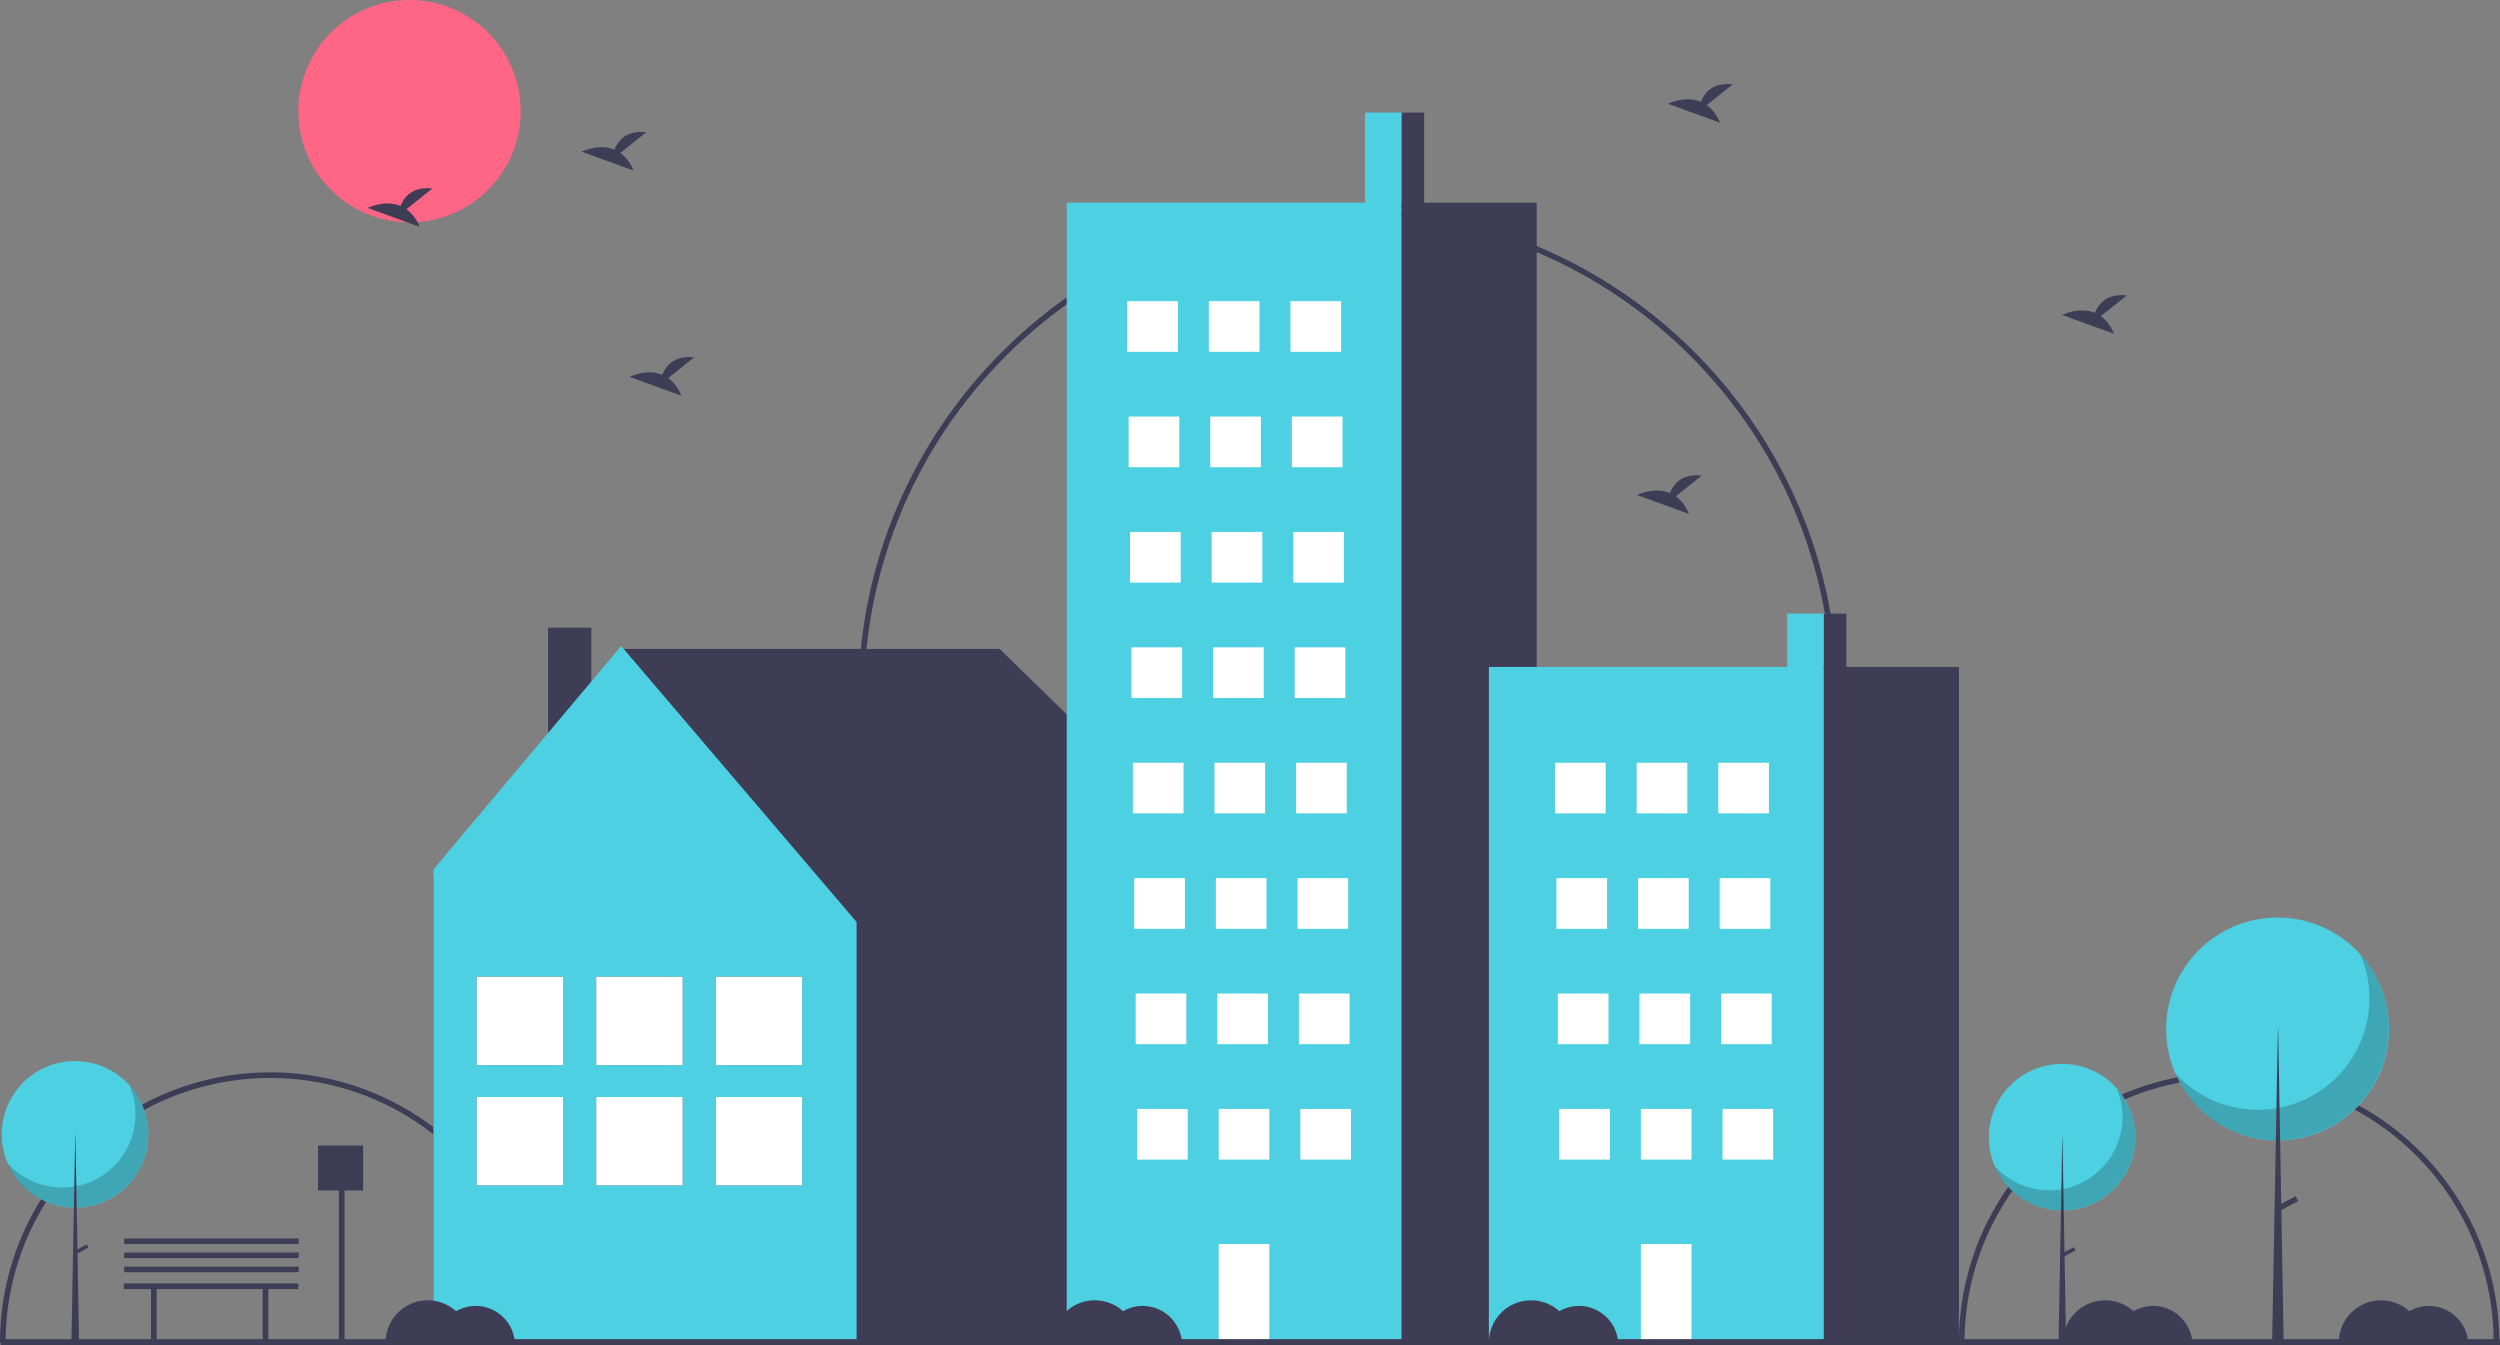 <svg data-name="Layer 1" xmlns="http://www.w3.org/2000/svg" width="888.244" height="478.033"><rect width="100%" height="100%" fill="#808080" stroke="none"/><path d="M192 477h-2a94 94 0 00-188 0H0a96 96 0 01192 0zm696 0h-2a94 94 0 10-188 0h-2a96 96 0 11192 0zM653 248h-2c0-94.841-77.16-172-172-172-94.841 0-172 77.159-172 172h-2c0-95.944 78.056-174 174-174s174 78.056 174 174z" fill="#3f3d56"/><circle cx="145.5" cy="39.5" r="39.5" fill="#ff6584"/><path fill="#3f3d56" d="M153.891 311.384l67.861-80.817h133.419l81.534 79.416-1.647 1.059h.588v165.185H153.984V311.042l-.093.342z"/><path fill="#3f3d56" d="M210.102 276.248H194.72V223h15.383z"/><path fill="#4dd0e1" d="M220.694 229.508l83.651 98.073v148.646H153.984V308.924l66.71-79.416z"/><path fill="#3f3d56" d="M254.306 347.044h30.708v31.398h-30.708zm0 42.723h30.708v31.398h-30.708z"/><path fill="#fff" d="M254.306 347.044h30.708v31.398h-30.708zm0 42.723h30.708v31.398h-30.708z"/><path fill="#3f3d56" d="M211.838 347.044h30.708v31.398h-30.708zm0 42.723h30.708v31.398h-30.708z"/><path fill="#fff" d="M211.838 347.044h30.708v31.398h-30.708zm0 42.723h30.708v31.398h-30.708z"/><path fill="#3f3d56" d="M169.369 347.044h30.708v31.398h-30.708zm0 42.723h30.708v31.398h-30.708z"/><path fill="#fff" d="M169.369 347.044h30.708v31.398h-30.708zm0 42.723h30.708v31.398h-30.708z"/><path fill="#4dd0e1" d="M485 40h14v35h-14z"/><path fill="#4dd0e1" d="M379 72h119v405H379z"/><path fill="#3f3d56" d="M498 72h48v405h-48z"/><path fill="#fff" d="M400.5 107h18v18h-18zm29 0h18v18h-18zm29 0h18v18h-18zM401 148h18v18h-18zm29 0h18v18h-18zm29 0h18v18h-18zm-57.5 41h18v18h-18zm29 0h18v18h-18zm29 0h18v18h-18zM402 230h18v18h-18zm29 0h18v18h-18zm29 0h18v18h-18zm-57.5 41h18v18h-18zm29 0h18v18h-18zm29 0h18v18h-18zM403 312h18v18h-18zm29 0h18v18h-18zm29 0h18v18h-18zm-57.5 41h18v18h-18zm29 0h18v18h-18zm29 0h18v18h-18zM404 394h18v18h-18zm29 0h18v18h-18zm0 48h18v34h-18zm29-48h18v18h-18z"/><path fill="#3f3d56" d="M498 40h8v34h-8z"/><path fill="#4dd0e1" d="M635 218h14v20.744h-14z"/><path fill="#4dd0e1" d="M529 236.966h119V477H529z"/><path fill="#3f3d56" d="M648 236.966h48V477h-48z"/><path fill="#fff" d="M552.5 271h18v18h-18zm29 0h18v18h-18zm29 0h18v18h-18zM553 312h18v18h-18zm29 0h18v18h-18zm29 0h18v18h-18zm-57.5 41h18v18h-18zm29 0h18v18h-18zm29 0h18v18h-18zM554 394h18v18h-18zm29 0h18v18h-18zm0 48h18v34h-18zm29-48h18v18h-18z"/><path fill="#3f3d56" d="M648 218h8v20.151h-8zM.244 475.792h888v2.241h-888z"/><circle cx="732.66" cy="404.041" r="26.041" fill="#4dd0e1"/><path d="M752.03 386.648a26.043 26.043 0 01-43.39 27.56 26.043 26.043 0 1043.39-27.56z" opacity=".2"/><path fill="#3f3d56" d="M732.731 404.041h.072l1.287 73.829h-2.718l1.359-73.829z"/><path fill="#3f3d56" d="M736.873 443.116l.6 1.14-4.305 2.266-.6-1.14z"/><circle cx="809.218" cy="365.599" r="39.599" fill="#4dd0e1"/><path d="M838.675 339.15a39.602 39.602 0 01-65.984 41.91 39.603 39.603 0 1065.984-41.91z" opacity=".2"/><path fill="#3f3d56" d="M809.327 365.599h.109l1.958 112.271h-4.134l2.067-112.271z"/><path fill="#3f3d56" d="M815.625 425.02l.912 1.732-6.546 3.446-.912-1.732z"/><circle cx="26.66" cy="403.041" r="26.041" fill="#4dd0e1"/><path d="M46.03 385.648a26.043 26.043 0 01-43.391 27.56 26.043 26.043 0 1043.391-27.56z" opacity=".2"/><path fill="#3f3d56" d="M26.731 403.041h.072l1.287 73.829h-2.718l1.359-73.829z"/><path fill="#3f3d56" d="M30.873 442.116l.6 1.14-4.305 2.266-.6-1.14zm575.54-404.78l9.206-7.363c-7.151-.789-10.09 3.111-11.292 6.198-5.587-2.32-11.67.72-11.67.72l18.42 6.688a13.938 13.938 0 00-4.664-6.243zm-462 37l9.206-7.363c-7.151-.789-10.09 3.111-11.292 6.198-5.587-2.32-11.67.72-11.67.72l18.42 6.688a13.938 13.938 0 00-4.664-6.243zm602 38l9.206-7.363c-7.151-.789-10.09 3.111-11.292 6.198-5.587-2.32-11.67.72-11.67.72l18.42 6.688a13.938 13.938 0 00-4.664-6.243zm-526-58l9.206-7.363c-7.151-.789-10.09 3.111-11.292 6.198-5.587-2.32-11.67.72-11.67.72l18.42 6.688a13.938 13.938 0 00-4.664-6.243zm17 80l9.206-7.363c-7.151-.789-10.09 3.111-11.292 6.198-5.587-2.32-11.67.72-11.67.72l18.42 6.688a13.938 13.938 0 00-4.664-6.243zm358 42l9.206-7.363c-7.151-.789-10.09 3.111-11.292 6.198-5.587-2.32-11.67.72-11.67.72l18.42 6.688a13.938 13.938 0 00-4.664-6.243zM106 456H44v2h9.669v19h2v-19h37.662v19h2v-19H106v-2zm63 8a13.918 13.918 0 00-6.97 1.87A14.982 14.982 0 00137 477h45.95A13.99 13.99 0 00169 464zm237 0a13.918 13.918 0 00-6.97 1.87A14.982 14.982 0 00374 477h45.95A13.99 13.99 0 00406 464zm155 0a13.918 13.918 0 00-6.97 1.87A14.982 14.982 0 00529 477h45.95A13.99 13.99 0 00561 464zm204 0a13.918 13.918 0 00-6.97 1.87A14.982 14.982 0 00733 477h45.95A13.99 13.99 0 00765 464zm98 0a13.918 13.918 0 00-6.97 1.87A14.982 14.982 0 00831 477h45.95A13.99 13.99 0 00863 464zm-734-57h-16v16h7.417v53.912h2V423H129v-16zm-84.878 43.016h62v2h-62zm0-5h62v2h-62zm0-5h62v2h-62z"/></svg>